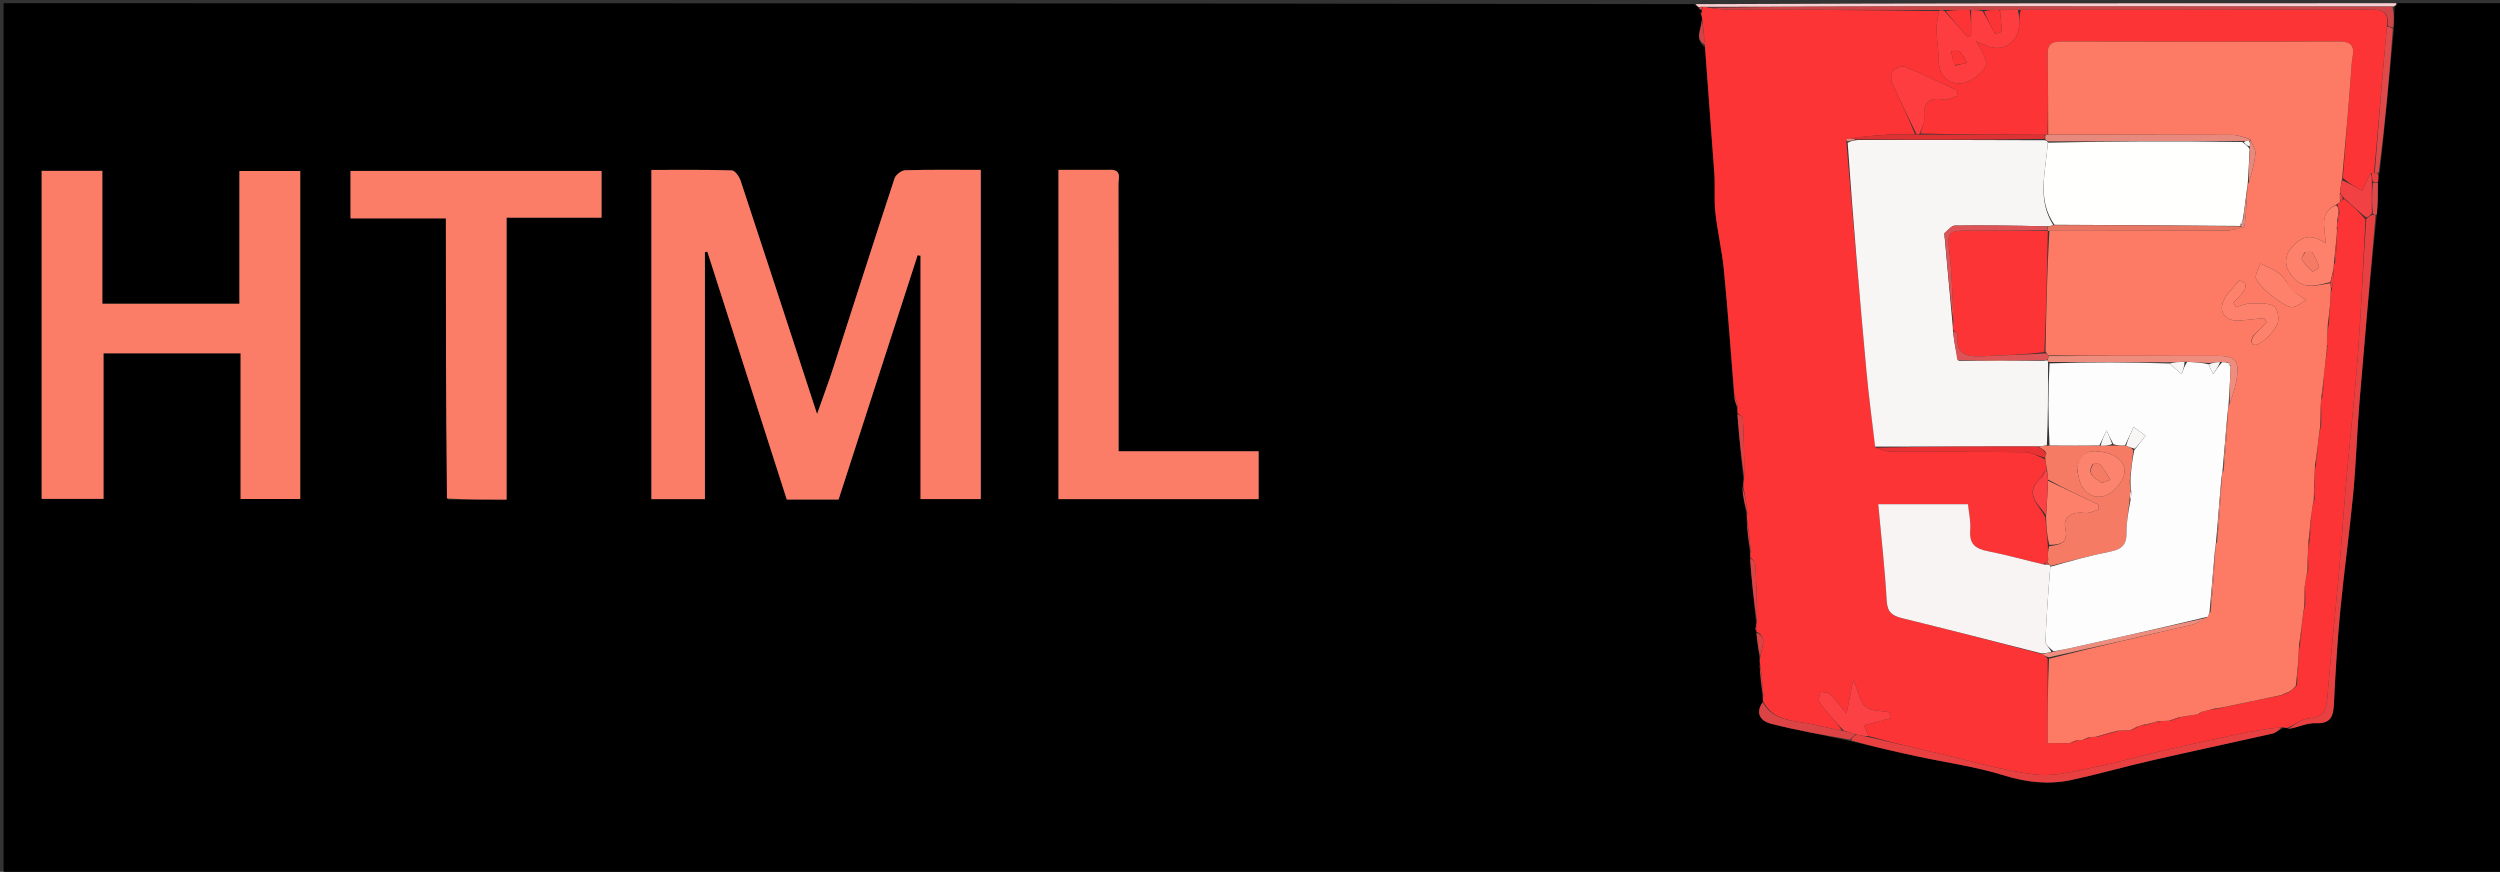 <svg version="1.1" id="Layer_1" xmlns="http://www.w3.org/2000/svg" xmlns:xlink="http://www.w3.org/1999/xlink" x="0px" y="0px"
	 width="100%" viewBox="0 0 780 272" enable-background="new 0 0 780 272" xml:space="preserve">
<rect x="0" y="0" width="780" height="272" fill="#333333" stroke="none"/>
<path fill="#000000" opacity="1" stroke="none" 
	d="
M748,1 
	C758.997,1 769.995,1 780.994,1 
	C780.996,91.643 780.996,182.287 780.996,272.965 
	C521.083,272.965 261.166,272.965 1.124,272.965 
	C1.124,182.437 1.124,91.874 1.124,1 
	C176.689,1 352.379,1 528.574,1.299 
	C529.398,1.818 529.716,2.038 530.089,2.498 
	C530.367,3.017 530.658,3.155 530.982,3.31 
	C530.948,3.469 530.945,3.794 530.671,3.895 
	C530.577,4.4 530.758,4.804 530.949,5.377 
	C530.959,5.544 531.082,5.857 530.956,6.241 
	C530.818,9.266 528.596,12.219 531.921,14.82 
	C532.912,28.215 533.965,41.173 534.874,54.141 
	C535.156,58.171 534.747,62.261 535.189,66.264 
	C535.854,72.306 537.275,78.267 537.863,84.312 
	C539.115,97.192 540.038,110.104 540.995,123.368 
	C541.219,124.851 541.545,125.969 541.901,127.389 
	C542.012,128.086 542.091,128.481 542.057,129.251 
	C542.594,136.12 543.244,142.615 543.905,149.454 
	C543.925,150.486 543.934,151.174 543.614,152.087 
	C543.807,154.914 544.329,157.515 544.869,160.421 
	C544.953,161.126 545.02,161.526 544.975,162.37 
	C545.216,165.914 545.569,169.015 545.934,172.412 
	C546.011,173.099 546.075,173.489 546.012,174.27 
	C546.539,181.135 547.194,187.607 547.865,194.351 
	C547.904,194.981 547.928,195.341 547.702,195.808 
	C547.633,196.282 547.814,196.65 547.998,197.008 
	C548.002,196.998 547.981,197.004 547.996,197.435 
	C548.305,200.283 548.598,202.701 548.905,205.419 
	C548.982,206.115 549.044,206.51 548.996,207.236 
	C549.202,210.743 549.519,213.919 549.854,217.387 
	C549.949,218.06 550.026,218.44 549.953,219.098 
	C547.294,222.886 549.85,225.114 552.421,225.776 
	C560.554,227.87 568.854,229.315 577.41,231.245 
	C584.542,232.987 591.346,234.528 598.167,235.993 
	C607.174,237.928 616.387,239.18 625.147,241.901 
	C632.287,244.118 639.214,244.882 646.348,243.346 
	C654.707,241.547 662.942,239.18 671.278,237.271 
	C683.809,234.401 696.389,231.743 708.927,228.905 
	C710.079,228.645 711.083,227.738 712.433,227.131 
	C713.079,227.114 713.448,227.097 713.989,227.422 
	C716.935,227.001 719.742,225.514 722.478,225.634 
	C727.404,225.85 728.005,223.347 728.194,219.399 
	C728.658,209.721 729.256,200.04 730.178,190.396 
	C731.34,178.252 733.049,166.159 734.2,154.013 
	C735.096,144.55 735.371,135.029 736.149,125.553 
	C737.747,106.085 739.497,86.631 741.561,66.94 
	C741.924,63.467 741.91,60.224 741.977,56.629 
	C742.086,55.555 742.113,54.835 742.468,53.855 
	C744.145,38.736 745.495,23.875 746.944,8.594 
	C746.996,6.182 746.949,4.189 747.189,2.101 
	C747.65,1.67 747.825,1.335 748,1 
M306,84.5 
	C306,74.075 306,63.649 306,53.003 
	C297.69,53.003 290.039,52.892 282.399,53.121 
	C281.237,53.156 279.459,54.552 279.086,55.686 
	C272.607,75.375 266.326,95.128 259.946,114.848 
	C258.502,119.31 256.85,123.705 254.924,129.182 
	C246.72,104.068 238.957,80.223 231.082,56.414 
	C230.655,55.124 229.323,53.196 228.364,53.167 
	C219.956,52.91 211.537,53.018 203.237,53.018 
	C203.237,87.697 203.237,121.635 203.237,155.725 
	C208.868,155.725 214.261,155.725 219.93,155.725 
	C219.93,129.862 219.93,104.273 219.93,78.683 
	C220.183,78.631 220.436,78.578 220.69,78.526 
	C228.952,104.302 237.213,130.077 245.473,155.847 
	C250.967,155.847 256.271,155.847 261.64,155.847 
	C269.886,130.357 278.095,104.985 286.304,79.613 
	C286.605,79.678 286.906,79.744 287.207,79.809 
	C287.207,105.08 287.207,130.35 287.207,155.702 
	C293.581,155.702 299.641,155.702 306,155.702 
	C306,132.103 306,108.802 306,84.5 
M13,144.481 
	C13,148.244 13,152.007 13,155.64 
	C19.715,155.64 25.775,155.64 32.299,155.64 
	C32.299,140.224 32.299,125.165 32.299,110.242 
	C46.716,110.242 60.653,110.242 75.065,110.242 
	C75.065,125.536 75.065,140.594 75.065,155.692 
	C81.607,155.692 87.664,155.692 93.675,155.692 
	C93.675,121.338 93.675,87.294 93.675,53.361 
	C87.284,53.361 81.224,53.361 74.699,53.361 
	C74.699,67.445 74.699,81.172 74.699,94.755 
	C60.28,94.755 46.344,94.755 31.931,94.755 
	C31.931,80.792 31.931,67.066 31.931,53.311 
	C25.388,53.311 19.33,53.311 13,53.311 
	C13,83.577 13,113.532 13,144.481 
M139.781,155.884 
	C145.722,155.884 151.663,155.884 158.056,155.884 
	C158.056,126.465 158.056,97.422 158.056,67.907 
	C168.235,67.907 177.965,67.907 187.681,67.907 
	C187.681,62.701 187.681,57.977 187.681,53.331 
	C161.317,53.331 135.273,53.331 109.365,53.331 
	C109.365,58.394 109.365,63.121 109.365,68.134 
	C119.334,68.134 128.939,68.134 139.112,68.134 
	C139.112,97.356 139.112,126.277 139.781,155.884 
M345.325,53.001 
	C340.244,53.001 335.162,53.001 330.242,53.001 
	C330.242,87.72 330.242,121.652 330.242,155.729 
	C351.205,155.729 371.926,155.729 392.693,155.729 
	C392.693,150.726 392.693,146.001 392.693,140.8 
	C377.995,140.8 363.599,140.8 349,140.8 
	C349,138.503 349,136.684 349,134.866 
	C349,109.044 349.018,83.221 348.961,57.399 
	C348.957,55.561 350.162,52.636 345.325,53.001 
z"/>
<path fill="#FBCFD1" opacity="1" stroke="none" 
	d="
M747.531,1 
	C747.825,1.335 747.65,1.67 746.739,2.017 
	C696.427,2.017 646.852,1.985 597.278,2.003 
	C575.821,2.011 554.365,2.12 532.641,2.132 
	C532.014,2.106 531.654,2.129 530.973,2.108 
	C530.446,2.128 530.24,2.193 530.034,2.257 
	C529.716,2.038 529.398,1.818 529.04,1.299 
	C601.688,1 674.375,1 747.531,1 
z"/>
<path fill="#FC3435" opacity="1" stroke="none" 
	d="
M531.294,2.153 
	C531.654,2.129 532.014,2.106 532.992,2.369 
	C535.592,2.78 537.574,3.006 539.557,3.012 
	C561.37,3.074 583.184,3.101 604.945,3.463 
	C604.651,5.403 604.233,7.014 604.211,8.631 
	C604.182,10.695 604.416,12.769 604.641,14.827 
	C604.947,17.619 604.509,20.954 605.897,23.066 
	C608.394,26.866 612.756,26.877 616.376,24.059 
	C620.703,20.69 620.76,19.583 616.51,12.85 
	C618.058,13.501 619.027,13.911 619.998,14.316 
	C624.776,16.308 629.573,13.367 629.974,8.14 
	C630.1,6.49 629.996,4.822 630.464,3.131 
	C667.161,3.075 703.39,3.083 739.619,2.979 
	C743.276,2.969 745.492,3.835 744.713,8.307 
	C743.283,23.75 742.104,38.864 740.695,53.982 
	C740.465,53.984 740.002,53.994 739.651,54.089 
	C738.538,55.999 737.777,57.816 737.036,59.586 
	C734.865,58.299 732.921,57.147 730.964,55.533 
	C731.893,43.328 732.908,31.59 733.725,19.838 
	C733.928,16.915 735.862,12.914 729.86,12.939 
	C700.879,13.061 671.896,13.025 642.915,12.951 
	C639.881,12.944 638.794,14.018 638.857,17.034 
	C639.029,25.358 638.991,33.686 638.848,42.044 
	C638.66,42.075 638.279,42.097 637.785,42.063 
	C624.526,42.009 611.761,41.988 599.168,41.662 
	C599.711,39.856 600.507,38.316 600.373,36.863 
	C599.924,31.998 601.805,30.25 606.45,31.089 
	C607.812,31.335 609.402,30.315 610.888,29.875 
	C610.809,29.319 610.729,28.763 610.649,28.207 
	C605.237,25.716 599.874,23.104 594.366,20.847 
	C593.407,20.454 591.418,21.199 590.669,22.073 
	C589.986,22.868 589.859,24.768 590.321,25.811 
	C592.735,31.262 595.415,36.596 597.534,41.98 
	C594.25,41.994 591.427,41.866 588.622,42.032 
	C584.424,42.282 580.239,42.739 576.042,43.368 
	C576.068,43.8 576.1,43.972 576.095,44.573 
	C578.147,68.715 580.185,92.431 582.359,116.135 
	C583.07,123.886 584.137,131.605 585.183,139.69 
	C587.043,140.361 588.76,140.948 590.48,140.957 
	C604.242,141.033 618.005,140.915 631.766,141.091 
	C633.871,141.118 635.961,142.348 638.116,143.351 
	C638.362,144.767 638.551,145.854 638.542,146.963 
	C638.345,146.984 637.946,147.028 637.729,147.21 
	C637.343,147.927 637.174,148.461 636.695,149.165 
	C631.187,154.064 636.127,157.326 638.137,161.415 
	C638.456,164.542 638.714,167.275 638.945,170.404 
	C638.931,171.861 638.943,172.92 638.944,174.225 
	C638.932,174.471 638.968,174.96 638.897,174.965 
	C638.826,174.971 638.702,175.039 638.547,175.173 
	C638.202,175.512 638.071,175.75 637.602,176.067 
	C631.56,174.709 625.958,173.079 620.255,171.982 
	C616.411,171.242 614.401,169.815 614.722,165.519 
	C614.937,162.63 614.246,159.674 614.017,157.316 
	C604.385,157.316 595.371,157.316 586.012,157.316 
	C586.981,167.916 588.102,177.657 588.646,187.429 
	C588.85,191.08 590.44,192.134 593.553,192.896 
	C608.08,196.454 622.559,200.205 637.229,204.11 
	C637.893,204.6 638.384,204.867 638.873,205.594 
	C638.87,214.569 638.87,223.084 638.87,231.841 
	C641.27,231.841 643.539,231.841 646.123,231.857 
	C646.958,231.572 647.476,231.269 648.295,230.933 
	C648.996,230.887 649.398,230.876 650.116,230.877 
	C650.953,230.587 651.474,230.286 652.307,229.954 
	C653.037,229.91 653.455,229.896 654.277,229.914 
	C656.786,229.292 658.892,228.637 661.373,227.946 
	C662.75,227.871 663.753,227.832 665.082,227.82 
	C665.919,227.51 666.43,227.173 667.146,226.637 
	C667.904,226.313 668.456,226.189 669.177,226.255 
	C669.878,226.255 670.411,226.065 671.153,225.678 
	C671.914,225.348 672.465,225.215 673.121,225.208 
	C673.224,225.335 673.674,225.365 673.674,225.365 
	C673.674,225.365 673.991,225.006 674.341,224.975 
	C675.396,224.916 676.1,224.887 677.161,224.893 
	C678.346,224.588 679.172,224.247 680.331,223.75 
	C682.359,223.351 684.054,223.107 686.006,222.8 
	C686.506,222.493 686.75,222.249 687.334,221.942 
	C688.787,221.604 689.9,221.331 691.18,221.248 
	C691.898,221.268 692.449,221.098 693.341,220.772 
	C699.719,219.362 705.757,218.11 712.113,216.87 
	C712.952,216.577 713.473,216.271 714.308,215.891 
	C715.172,215.216 715.723,214.612 716.598,213.882 
	C716.967,211.511 717.011,209.267 717.046,206.591 
	C717.134,204.44 717.232,202.72 717.631,200.889 
	C717.979,199.19 718.026,197.603 718.061,195.611 
	C718.348,193.138 718.647,191.07 719.205,188.745 
	C719.346,186.673 719.229,184.857 719.099,182.67 
	C719.364,180.864 719.642,179.429 720.172,177.779 
	C720.296,176.379 720.167,175.195 720.031,173.593 
	C720.094,171.789 720.165,170.402 720.57,168.886 
	C720.972,166.184 721.039,163.612 721.093,160.658 
	C721.35,158.836 721.62,157.397 722.164,155.718 
	C722.322,153.66 722.205,151.842 722.077,149.605 
	C722.144,147.796 722.222,146.404 722.604,144.901 
	C722.959,143.201 723.01,141.613 723.05,139.61 
	C723.327,137.118 723.614,135.04 724.178,132.707 
	C724.343,130.312 724.231,128.172 724.12,125.695 
	C724.163,124.91 724.205,124.462 724.568,123.896 
	C724.934,121.858 724.98,119.938 725.023,117.59 
	C725.336,114.438 725.652,111.713 726.115,108.899 
	C726.318,108.711 726.445,108.57 726.416,108.52 
	C726.308,108.333 726.148,108.176 725.999,107.569 
	C726.089,105.09 726.186,103.05 726.6,100.89 
	C726.956,98.852 726.995,96.935 727.027,94.598 
	C727.095,92.786 727.17,91.393 727.564,89.886 
	C727.956,87.856 728.03,85.94 728.1,83.69 
	C728.131,82.913 728.167,82.47 728.542,81.897 
	C728.952,79.189 729.023,76.61 729.081,73.691 
	C729.092,72.896 729.116,72.443 729.26,71.886 
	C729.536,71.462 729.451,71.202 729.111,70.674 
	C729.128,69.903 729.161,69.464 729.467,68.955 
	C729.812,67.911 729.884,66.936 729.86,65.709 
	C729.574,64.951 729.385,64.445 729.322,63.768 
	C729.612,63.361 729.816,63.168 730.257,62.884 
	C730.702,62.542 730.886,62.285 731.346,62.033 
	C733.801,64.053 735.917,66.024 738.027,68.465 
	C737.266,82.663 736.715,96.407 735.701,110.117 
	C734.713,123.473 733.198,136.789 732.018,150.131 
	C731.216,159.197 730.679,168.287 729.869,177.352 
	C728.648,191.022 727.165,204.669 726.072,218.348 
	C725.754,222.323 724.203,223.814 720.281,224.155 
	C718.058,224.348 715.967,226.055 713.817,227.081 
	C713.448,227.097 713.079,227.114 712.174,226.87 
	C707.31,227.393 702.961,228.081 698.656,228.979 
	C690.909,230.596 683.171,232.265 675.462,234.052 
	C668.277,235.718 661.186,237.824 653.958,239.256 
	C647.673,240.5 641.098,242.386 634.931,241.648 
	C624.682,240.422 614.655,237.335 604.54,235.004 
	C597.35,233.348 590.169,231.647 582.943,229.633 
	C582.386,228.149 581.87,226.998 581.558,226.301 
	C584.404,225.546 587.084,224.834 589.764,224.123 
	C589.685,223.491 589.606,222.86 589.527,222.228 
	C587.011,221.736 583.9,221.975 582.145,220.547 
	C580.364,219.097 579.921,216.002 578.209,212.051 
	C577.435,215.998 576.924,218.603 576.135,222.631 
	C573.932,220.014 572.558,218.118 570.888,216.535 
	C570.252,215.932 568.934,216.049 567.926,215.838 
	C567.803,216.907 567.202,218.273 567.648,218.987 
	C568.857,220.923 570.508,222.583 571.987,224.351 
	C573,225.561 574.019,226.767 574.628,227.98 
	C571.379,227.326 568.541,226.648 565.694,226.012 
	C559.978,224.735 553.438,225.256 550.103,218.82 
	C550.026,218.44 549.949,218.06 550.142,217.121 
	C549.977,213.343 549.542,210.124 549.106,206.905 
	C549.044,206.51 548.982,206.115 549.177,205.124 
	C549.652,201.884 551.61,198.904 547.981,197.004 
	C547.981,197.004 548.002,196.998 548.004,196.678 
	C547.987,196.139 547.969,195.92 547.952,195.701 
	C547.928,195.341 547.904,194.981 548.155,194.08 
	C548.186,187.619 547.989,181.697 547.633,175.785 
	C547.594,175.122 546.659,174.513 546.139,173.879 
	C546.075,173.489 546.011,173.099 546.199,172.132 
	C545.997,168.345 545.542,165.135 545.087,161.926 
	C545.02,161.526 544.953,161.126 545.145,160.144 
	C544.917,156.995 544.43,154.429 543.943,151.862 
	C543.934,151.174 543.925,150.486 544.18,149.167 
	C544.243,142.531 544.087,136.524 543.773,130.525 
	C543.742,129.949 542.728,129.424 542.171,128.876 
	C542.091,128.481 542.012,128.086 542.162,127.165 
	C541.96,125.427 541.528,124.215 541.096,123.003 
	C540.038,110.104 539.115,97.192 537.863,84.312 
	C537.275,78.267 535.854,72.306 535.189,66.264 
	C534.747,62.261 535.156,58.171 534.874,54.141 
	C533.965,41.173 532.912,28.215 531.948,14.362 
	C531.682,10.932 531.382,8.394 531.082,5.857 
	C531.082,5.857 530.959,5.544 530.966,5.022 
	C530.964,4.265 530.954,4.03 530.945,3.794 
	C530.945,3.794 530.948,3.469 531.056,3.061 
	C531.207,2.487 531.25,2.32 531.294,2.153 
z"/>
<path fill="#FC7D67" opacity="1" stroke="none" 
	d="
M306,85 
	C306,108.802 306,132.103 306,155.702 
	C299.641,155.702 293.581,155.702 287.207,155.702 
	C287.207,130.35 287.207,105.08 287.207,79.809 
	C286.906,79.744 286.605,79.678 286.304,79.613 
	C278.095,104.985 269.886,130.357 261.64,155.847 
	C256.271,155.847 250.967,155.847 245.473,155.847 
	C237.213,130.077 228.952,104.302 220.69,78.526 
	C220.436,78.578 220.183,78.631 219.93,78.683 
	C219.93,104.273 219.93,129.862 219.93,155.725 
	C214.261,155.725 208.868,155.725 203.237,155.725 
	C203.237,121.635 203.237,87.697 203.237,53.018 
	C211.537,53.018 219.956,52.91 228.364,53.167 
	C229.323,53.196 230.655,55.124 231.082,56.414 
	C238.957,80.223 246.72,104.068 254.924,129.182 
	C256.85,123.705 258.502,119.31 259.946,114.848 
	C266.326,95.128 272.607,75.375 279.086,55.686 
	C279.459,54.552 281.237,53.156 282.399,53.121 
	C290.039,52.892 297.69,53.003 306,53.003 
	C306,63.649 306,74.075 306,85 
z"/>
<path fill="#FC7D67" opacity="1" stroke="none" 
	d="
M13,143.984 
	C13,113.532 13,83.577 13,53.311 
	C19.33,53.311 25.388,53.311 31.931,53.311 
	C31.931,67.066 31.931,80.792 31.931,94.755 
	C46.344,94.755 60.28,94.755 74.699,94.755 
	C74.699,81.172 74.699,67.445 74.699,53.361 
	C81.224,53.361 87.284,53.361 93.675,53.361 
	C93.675,87.294 93.675,121.338 93.675,155.692 
	C87.664,155.692 81.607,155.692 75.065,155.692 
	C75.065,140.594 75.065,125.536 75.065,110.242 
	C60.653,110.242 46.716,110.242 32.299,110.242 
	C32.299,125.165 32.299,140.224 32.299,155.64 
	C25.775,155.64 19.715,155.64 13,155.64 
	C13,152.007 13,148.244 13,143.984 
z"/>
<path fill="#FC7D67" opacity="1" stroke="none" 
	d="
M139.447,155.541 
	C139.112,126.277 139.112,97.356 139.112,68.134 
	C128.939,68.134 119.334,68.134 109.365,68.134 
	C109.365,63.121 109.365,58.394 109.365,53.331 
	C135.273,53.331 161.317,53.331 187.681,53.331 
	C187.681,57.977 187.681,62.701 187.681,67.907 
	C177.965,67.907 168.235,67.907 158.056,67.907 
	C158.056,97.422 158.056,126.465 158.056,155.884 
	C151.663,155.884 145.722,155.884 139.447,155.541 
z"/>
<path fill="#FC7D67" opacity="1" stroke="none" 
	d="
M345.807,53.001 
	C350.162,52.636 348.957,55.561 348.961,57.399 
	C349.018,83.221 349,109.044 349,134.866 
	C349,136.684 349,138.503 349,140.8 
	C363.599,140.8 377.995,140.8 392.693,140.8 
	C392.693,146.001 392.693,150.726 392.693,155.729 
	C371.926,155.729 351.205,155.729 330.242,155.729 
	C330.242,121.652 330.242,87.72 330.242,53.001 
	C335.162,53.001 340.244,53.001 345.807,53.001 
z"/>
<path fill="#E84040" opacity="1" stroke="none" 
	d="
M713.989,227.422 
	C715.967,226.055 718.058,224.348 720.281,224.155 
	C724.203,223.814 725.754,222.323 726.072,218.348 
	C727.165,204.669 728.648,191.022 729.869,177.352 
	C730.679,168.287 731.216,159.197 732.018,150.131 
	C733.198,136.789 734.713,123.473 735.701,110.117 
	C736.715,96.407 737.266,82.663 738.278,68.35 
	C739.027,67.512 739.518,67.257 740.304,67.036 
	C740.794,67.104 740.989,67.137 741.184,67.17 
	C739.497,86.631 737.747,106.085 736.149,125.553 
	C735.371,135.029 735.096,144.55 734.2,154.013 
	C733.049,166.159 731.34,178.252 730.178,190.396 
	C729.256,200.04 728.658,209.721 728.194,219.399 
	C728.005,223.347 727.404,225.85 722.478,225.634 
	C719.742,225.514 716.935,227.001 713.989,227.422 
z"/>
<path fill="#E84040" opacity="1" stroke="none" 
	d="
M582.984,229.966 
	C590.169,231.647 597.35,233.348 604.54,235.004 
	C614.655,237.335 624.682,240.422 634.931,241.648 
	C641.098,242.386 647.673,240.5 653.958,239.256 
	C661.186,237.824 668.277,235.718 675.462,234.052 
	C683.171,232.265 690.909,230.596 698.656,228.979 
	C702.961,228.081 707.31,227.393 711.897,226.871 
	C711.083,227.738 710.079,228.645 708.927,228.905 
	C696.389,231.743 683.809,234.401 671.278,237.271 
	C662.942,239.18 654.707,241.547 646.348,243.346 
	C639.214,244.882 632.287,244.118 625.147,241.901 
	C616.387,239.18 607.174,237.928 598.167,235.993 
	C591.346,234.528 584.542,232.987 577.553,231.01 
	C577.911,230.035 578.446,229.53 579.303,229.159 
	C580.745,229.517 581.864,229.742 582.984,229.966 
z"/>
<path fill="#CF4446" opacity="1" stroke="none" 
	d="
M744.964,7.979 
	C745.492,3.835 743.276,2.969 739.619,2.979 
	C703.39,3.083 667.161,3.075 630.036,3.087 
	C627.418,3.099 625.696,3.123 623.564,3.112 
	C621.779,3.102 620.406,3.127 618.629,3.121 
	C617.149,3.11 616.072,3.13 614.552,3.112 
	C611.738,3.097 609.367,3.119 606.662,3.119 
	C605.885,3.11 605.441,3.124 604.997,3.137 
	C583.184,3.101 561.37,3.074 539.557,3.012 
	C537.574,3.006 535.592,2.78 533.259,2.42 
	C554.365,2.12 575.821,2.011 597.278,2.003 
	C646.852,1.985 696.427,2.017 746.452,2.112 
	C746.949,4.189 746.996,6.182 746.666,8.552 
	C745.848,8.613 745.406,8.296 744.964,7.979 
z"/>
<path fill="#DF494A" opacity="1" stroke="none" 
	d="
M744.713,8.307 
	C745.406,8.296 745.848,8.613 746.567,8.972 
	C745.495,23.875 744.145,38.736 742.165,53.815 
	C741.332,54.015 741.128,53.997 740.925,53.979 
	C742.104,38.864 743.283,23.75 744.713,8.307 
z"/>
<path fill="#DC4344" opacity="1" stroke="none" 
	d="
M578.982,229.025 
	C578.446,229.53 577.911,230.035 577.232,230.775 
	C568.854,229.315 560.554,227.87 552.421,225.776 
	C549.85,225.114 547.294,222.886 549.953,219.098 
	C553.438,225.256 559.978,224.735 565.694,226.012 
	C568.541,226.648 571.379,227.326 574.964,228.035 
	C576.8,228.398 577.891,228.712 578.982,229.025 
z"/>
<path fill="#DC4344" opacity="1" stroke="none" 
	d="
M546.012,174.27 
	C546.659,174.513 547.594,175.122 547.633,175.785 
	C547.989,181.697 548.186,187.619 548.14,193.809 
	C547.194,187.607 546.539,181.135 546.012,174.27 
z"/>
<path fill="#DC4344" opacity="1" stroke="none" 
	d="
M542.057,129.251 
	C542.728,129.424 543.742,129.949 543.773,130.525 
	C544.087,136.524 544.243,142.531 544.169,148.823 
	C543.244,142.615 542.594,136.12 542.057,129.251 
z"/>
<path fill="#DC4344" opacity="1" stroke="none" 
	d="
M543.614,152.087 
	C544.43,154.429 544.917,156.995 545.128,159.839 
	C544.329,157.515 543.807,154.914 543.614,152.087 
z"/>
<path fill="#DF494A" opacity="1" stroke="none" 
	d="
M741.561,66.94 
	C740.989,67.137 740.794,67.104 740.3,66.582 
	C740.009,63.073 740.017,60.051 740.337,57.022 
	C741.064,57.002 741.48,56.992 741.896,56.981 
	C741.91,60.224 741.924,63.467 741.561,66.94 
z"/>
<path fill="#DC4344" opacity="1" stroke="none" 
	d="
M548.996,207.236 
	C549.542,210.124 549.977,213.343 550.123,216.828 
	C549.519,213.919 549.202,210.743 548.996,207.236 
z"/>
<path fill="#DC4344" opacity="1" stroke="none" 
	d="
M547.996,197.435 
	C551.61,198.904 549.652,201.884 549.163,204.823 
	C548.598,202.701 548.305,200.283 547.996,197.435 
z"/>
<path fill="#DC4344" opacity="1" stroke="none" 
	d="
M544.975,162.37 
	C545.542,165.135 545.997,168.345 546.187,171.835 
	C545.569,169.015 545.216,165.914 544.975,162.37 
z"/>
<path fill="#CF4446" opacity="1" stroke="none" 
	d="
M530.956,6.241 
	C531.382,8.394 531.682,10.932 531.955,13.928 
	C528.596,12.219 530.818,9.266 530.956,6.241 
z"/>
<path fill="#DC4344" opacity="1" stroke="none" 
	d="
M540.995,123.368 
	C541.528,124.215 541.96,125.427 542.131,126.863 
	C541.545,125.969 541.219,124.851 540.995,123.368 
z"/>
<path fill="#E84040" opacity="1" stroke="none" 
	d="
M741.977,56.629 
	C741.48,56.992 741.064,57.002 740.329,56.642 
	C740.007,55.511 740.005,54.752 740.002,53.994 
	C740.002,53.994 740.465,53.984 740.695,53.982 
	C741.128,53.997 741.332,54.015 741.838,54.073 
	C742.113,54.835 742.086,55.555 741.977,56.629 
z"/>
<path fill="#DC4344" opacity="1" stroke="none" 
	d="
M547.702,195.808 
	C547.969,195.92 547.987,196.139 548,196.688 
	C547.814,196.65 547.633,196.282 547.702,195.808 
z"/>
<path fill="#CF4446" opacity="1" stroke="none" 
	d="
M530.671,3.895 
	C530.954,4.03 530.964,4.265 530.957,4.855 
	C530.758,4.804 530.577,4.4 530.671,3.895 
z"/>
<path fill="#CF4446" opacity="1" stroke="none" 
	d="
M530.973,2.108 
	C531.25,2.32 531.207,2.487 531.09,2.902 
	C530.658,3.155 530.367,3.017 530.089,2.498 
	C530.24,2.193 530.446,2.128 530.973,2.108 
z"/>
<path fill="#FD7A64" opacity="1" stroke="none" 
	d="
M725.968,108.988 
	C725.652,111.713 725.336,114.438 724.984,117.97 
	C724.714,120.522 724.481,122.268 724.248,124.015 
	C724.205,124.462 724.163,124.91 724.075,126.125 
	C723.987,128.915 723.944,130.939 723.902,132.962 
	C723.614,135.04 723.327,137.118 723.006,139.972 
	C722.749,142.17 722.524,143.591 722.299,145.013 
	C722.222,146.404 722.144,147.796 722.036,150.027 
	C721.967,152.564 721.928,154.261 721.889,155.958 
	C721.62,157.397 721.35,158.836 721.048,161.058 
	C720.756,164.231 720.495,166.623 720.235,169.015 
	C720.165,170.402 720.094,171.789 719.997,173.99 
	C719.953,175.867 719.936,176.93 719.92,177.994 
	C719.642,179.429 719.364,180.864 719.056,183.092 
	C719,185.59 718.973,187.296 718.946,189.002 
	C718.647,191.07 718.348,193.138 718.014,195.973 
	C717.762,198.16 717.546,199.58 717.329,201.001 
	C717.232,202.72 717.134,204.44 717.003,206.98 
	C716.738,209.87 716.505,211.939 716.273,214.008 
	C715.723,214.612 715.172,215.216 714.002,215.912 
	C712.853,216.288 712.324,216.573 711.794,216.857 
	C705.757,218.11 699.719,219.362 693.009,220.776 
	C691.895,220.976 691.454,221.017 691.014,221.057 
	C689.9,221.331 688.787,221.604 687.092,222.029 
	C686.257,222.408 686.003,222.636 685.75,222.864 
	C684.054,223.107 682.359,223.351 679.986,223.755 
	C678.473,224.229 677.638,224.543 676.803,224.857 
	C676.1,224.887 675.396,224.916 674.097,224.976 
	C673.501,225.007 673.017,225.082 673.017,225.082 
	C672.465,225.215 671.914,225.348 670.829,225.697 
	C669.868,225.964 669.438,226.014 669.009,226.065 
	C668.456,226.189 667.904,226.313 666.844,226.687 
	C665.811,227.223 665.283,227.508 664.756,227.793 
	C663.753,227.832 662.75,227.871 660.986,227.946 
	C658.108,228.615 655.991,229.249 653.873,229.882 
	C653.455,229.896 653.037,229.91 652.002,229.973 
	C650.857,230.302 650.328,230.583 649.8,230.864 
	C649.398,230.876 648.996,230.887 647.991,230.955 
	C646.861,231.287 646.334,231.564 645.808,231.841 
	C643.539,231.841 641.27,231.841 638.87,231.841 
	C638.87,223.084 638.87,214.569 639.29,205.536 
	C654.335,201.694 668.969,198.41 683.573,194.997 
	C685.4,194.57 687.068,193.467 688.879,192.397 
	C689.088,191.761 689.228,191.404 689.7,190.893 
	C690.419,184.495 690.807,178.251 691.161,171.634 
	C691.22,170.525 691.313,169.787 691.73,168.894 
	C692.448,162.165 692.841,155.591 693.203,148.685 
	C693.253,147.918 693.333,147.483 693.739,146.889 
	C694.421,140.817 694.777,134.905 695.101,128.624 
	C695.154,127.52 695.24,126.785 695.658,125.904 
	C696.628,123.238 697.471,120.75 697.86,118.193 
	C698.734,112.452 697.461,111.026 691.521,111.022 
	C674.06,111.01 656.6,111.069 639.007,110.895 
	C638.696,110.42 638.476,110.189 638.204,109.577 
	C638.438,96.79 638.683,84.42 639.404,72.033 
	C658,72.01 676.12,72.032 694.24,71.959 
	C696.157,71.951 698.071,71.381 700.266,70.806 
	C700.763,66.698 700.98,62.856 701.162,58.682 
	C701.191,57.911 701.255,57.472 701.657,56.886 
	C702.596,53.786 703.434,50.855 703.69,47.874 
	C703.803,46.564 702.731,45.153 702.014,43.434 
	C699.953,42.731 698.075,42.087 696.194,42.079 
	C677.142,41.997 658.089,42.019 639.037,42.013 
	C638.991,33.686 639.029,25.358 638.857,17.034 
	C638.794,14.018 639.881,12.944 642.915,12.951 
	C671.896,13.025 700.879,13.061 729.86,12.939 
	C735.862,12.914 733.928,16.915 733.725,19.838 
	C732.908,31.59 731.893,43.328 730.73,55.798 
	C730.361,57.695 730.215,58.865 730.032,60.406 
	C730.017,61.524 730.038,62.27 730.059,63.016 
	C729.816,63.168 729.612,63.361 728.938,63.834 
	C723.124,66.597 725.693,71.381 725.533,75.906 
	C721.006,72.543 717.665,73.946 714.81,77.497 
	C712.044,80.939 713.281,84.278 715.788,86.928 
	C719.021,90.346 723.159,88.979 727.072,88.343 
	C727.14,89.118 727.193,89.559 727.246,90 
	C727.17,91.393 727.095,92.786 726.997,94.98 
	C726.744,97.524 726.514,99.267 726.284,101.01 
	C726.186,103.05 726.089,105.09 725.978,107.813 
	C725.964,108.497 725.968,108.988 725.968,108.988 
M703.216,104.512 
	C701.72,106.47 702.528,108.33 704.565,107.346 
	C707.006,106.167 709.22,103.697 710.498,101.247 
	C711.254,99.799 710.649,96.165 709.525,95.536 
	C707.519,94.415 704.653,94.628 702.152,94.666 
	C700.631,94.689 699.121,95.431 697.606,95.85 
	C697.347,95.396 697.088,94.942 696.83,94.488 
	C697.946,93.242 699.157,92.064 700.134,90.716 
	C700.537,90.161 700.748,89.09 700.477,88.53 
	C700.212,87.984 698.709,87.389 698.622,87.5 
	C696.693,89.955 693.871,92.303 693.319,95.089 
	C692.662,98.403 695.358,100.412 699.081,100.002 
	C701.563,99.728 704.049,99.493 706.533,99.241 
	C706.744,99.664 706.954,100.086 707.165,100.509 
	C706.042,101.713 704.919,102.916 703.216,104.512 
M715.026,90.815 
	C713.882,89.058 713.042,86.945 711.513,85.636 
	C709.752,84.129 707.383,83.332 705.278,82.227 
	C704.749,83.665 703.753,85.118 703.797,86.539 
	C703.866,88.724 712.648,96.001 715.133,95.84 
	C716.635,95.742 718.057,94.433 719.516,93.668 
	C718.267,92.762 717.019,91.856 715.026,90.815 
z"/>
<path fill="#F8F5F5" opacity="1" stroke="none" 
	d="
M585.041,139.338 
	C584.137,131.605 583.07,123.886 582.359,116.135 
	C580.185,92.431 578.147,68.715 576.471,44.551 
	C577.619,43.953 578.353,43.808 579.549,43.684 
	C599.28,43.673 618.548,43.641 638.106,43.754 
	C638.6,43.973 638.804,44.046 638.935,44.523 
	C638.307,53.432 635.412,62.135 640.641,70.244 
	C639.839,70.507 639.381,70.653 638.49,70.619 
	C628.677,70.382 619.295,70.246 609.917,70.376 
	C608.828,70.391 607.76,71.884 606.585,72.877 
	C606.589,73.45 606.689,73.839 606.789,74.678 
	C607.609,83.752 608.429,92.375 609.213,101.33 
	C609.256,102.096 609.335,102.53 609.33,103.37 
	C609.728,106.638 610.211,109.5 611.074,112.566 
	C620.094,112.688 628.733,112.607 637.637,112.549 
	C638.242,112.48 638.583,112.387 638.921,112.479 
	C638.918,112.665 638.992,113.029 638.991,113.455 
	C638.995,122.219 638.999,130.556 638.621,138.948 
	C637.48,139.112 636.722,139.221 635.498,139.293 
	C618.369,139.282 601.705,139.31 585.041,139.338 
z"/>
<path fill="#F8F4F3" opacity="1" stroke="none" 
	d="
M637.056,203.887 
	C622.559,200.205 608.08,196.454 593.553,192.896 
	C590.44,192.134 588.85,191.08 588.646,187.429 
	C588.102,177.657 586.981,167.916 586.012,157.316 
	C595.371,157.316 604.385,157.316 614.017,157.316 
	C614.246,159.674 614.937,162.63 614.722,165.519 
	C614.401,169.815 616.411,171.242 620.255,171.982 
	C625.958,173.079 631.56,174.709 637.852,176.159 
	C638.667,176.151 638.835,176.094 639.216,176.169 
	C639.428,176.3 639.868,176.538 639.698,176.836 
	C639.044,184.815 638.472,192.493 638.18,200.181 
	C638.143,201.172 639.558,202.218 640.025,203.436 
	C638.851,203.718 637.954,203.803 637.056,203.887 
z"/>
<path fill="#F67B65" opacity="1" stroke="none" 
	d="
M639.868,176.538 
	C639.868,176.538 639.428,176.3 639.155,175.915 
	C638.822,175.366 638.762,175.202 638.702,175.039 
	C638.702,175.039 638.826,174.971 639.047,174.876 
	C639.164,174.515 639.059,174.248 638.955,173.98 
	C638.943,172.92 638.931,171.861 639.343,170.399 
	C643.304,169.94 645.335,169.162 644.344,164.645 
	C643.604,161.274 646.768,159.477 650.357,160.052 
	C651.763,160.277 653.353,159.359 654.859,158.962 
	C654.776,158.441 654.693,157.921 654.61,157.4 
	C649.397,154.931 644.185,152.461 638.963,149.609 
	C638.883,148.464 638.811,147.702 638.739,146.941 
	C638.551,145.854 638.362,144.767 638.136,143.125 
	C638.099,142.57 638.088,142.116 638.223,141.987 
	C638.405,141.744 638.516,141.606 638.485,141.519 
	C638.405,141.295 638.262,141.093 637.988,140.656 
	C637.209,140.063 636.587,139.697 635.964,139.331 
	C636.722,139.221 637.48,139.112 639.08,139.04 
	C644.948,139.046 649.975,139.015 655.398,139.066 
	C656.865,139.067 657.937,138.986 659.401,138.994 
	C660.863,139.05 661.933,139.016 663.351,139.09 
	C664.375,139.475 665.049,139.751 665.593,140.462 
	C665.217,143.625 664.971,146.354 664.551,149.269 
	C664.413,150.252 664.45,151.049 664.597,152.126 
	C664.777,152.595 664.846,152.783 664.727,153.23 
	C664.531,154.331 664.525,155.173 664.389,156.451 
	C663.972,160.034 663.42,163.185 663.467,166.326 
	C663.523,170.076 661.791,171.447 658.293,172.127 
	C652.099,173.33 646.004,175.04 639.868,176.538 
M648.034,146.5 
	C648.241,147.46 648.422,148.426 648.658,149.378 
	C649.716,153.642 652.97,155.868 656.708,154.69 
	C659.226,153.897 662.09,150.778 662.709,148.197 
	C663.619,144.406 660.186,141.869 656.749,141.179 
	C653.084,140.444 648.859,140.185 648.034,146.5 
z"/>
<path fill="#FE3D40" opacity="1" stroke="none" 
	d="
M614.995,3.15 
	C616.072,3.13 617.149,3.11 618.62,3.503 
	C620.125,6.103 621.192,8.317 622.432,10.429 
	C622.533,10.599 624.468,10.066 624.467,9.864 
	C624.461,7.786 624.231,5.709 624.06,3.632 
	C624.046,3.469 624.004,3.308 623.975,3.146 
	C625.696,3.123 627.418,3.099 629.568,3.119 
	C629.996,4.822 630.1,6.49 629.974,8.14 
	C629.573,13.367 624.776,16.308 619.998,14.316 
	C619.027,13.911 618.058,13.501 616.51,12.85 
	C620.76,19.583 620.703,20.69 616.376,24.059 
	C612.756,26.877 608.394,26.866 605.897,23.066 
	C604.509,20.954 604.947,17.619 604.641,14.827 
	C604.416,12.769 604.182,10.695 604.211,8.631 
	C604.233,7.014 604.651,5.403 604.945,3.463 
	C605.441,3.124 605.885,3.11 606.677,3.461 
	C609.331,6.404 611.637,8.982 613.942,11.56 
	C614.293,11.362 614.644,11.164 614.995,10.966 
	C614.995,8.361 614.995,5.755 614.995,3.15 
M610.098,20.496 
	C611.323,20.183 612.548,19.871 613.774,19.559 
	C612.992,18.377 612.365,17.031 611.36,16.085 
	C610.893,15.645 609.694,15.98 608.827,15.964 
	C609.031,17.358 609.236,18.753 610.098,20.496 
z"/>
<path fill="#FE3D40" opacity="1" stroke="none" 
	d="
M598.002,41.97 
	C595.415,36.596 592.735,31.262 590.321,25.811 
	C589.859,24.768 589.986,22.868 590.669,22.073 
	C591.418,21.199 593.407,20.454 594.366,20.847 
	C599.874,23.104 605.237,25.716 610.649,28.207 
	C610.729,28.763 610.809,29.319 610.888,29.875 
	C609.402,30.315 607.812,31.335 606.45,31.089 
	C601.805,30.25 599.924,31.998 600.373,36.863 
	C600.507,38.316 599.711,39.856 598.92,41.667 
	C598.499,41.979 598.002,41.97 598.002,41.97 
z"/>
<path fill="#FE816B" opacity="1" stroke="none" 
	d="
M727.056,88.01 
	C723.159,88.979 719.021,90.346 715.788,86.928 
	C713.281,84.278 712.044,80.939 714.81,77.497 
	C717.665,73.946 721.006,72.543 725.533,75.906 
	C725.693,71.381 723.124,66.597 728.813,64.006 
	C729.385,64.445 729.574,64.951 729.646,65.958 
	C729.417,67.314 729.305,68.169 729.194,69.024 
	C729.161,69.464 729.128,69.903 729.087,70.92 
	C729.078,71.497 729.14,71.989 729.14,71.989 
	C729.116,72.443 729.092,72.896 728.991,74.078 
	C728.676,77.212 728.439,79.619 728.202,82.026 
	C728.167,82.47 728.131,82.913 728.015,84.024 
	C727.642,85.797 727.349,86.904 727.056,88.01 
M719.019,78.748 
	C718.707,79.49 717.924,80.525 718.17,80.921 
	C719.047,82.332 720.199,83.61 721.45,84.709 
	C721.629,84.867 723.65,83.545 723.571,83.28 
	C723.11,81.732 722.371,80.237 721.509,78.859 
	C721.268,78.474 720.294,78.548 719.019,78.748 
z"/>
<path fill="#FB4144" opacity="1" stroke="none" 
	d="
M579.303,229.159 
	C577.891,228.712 576.8,228.398 575.372,228.03 
	C574.019,226.767 573,225.561 571.987,224.351 
	C570.508,222.583 568.857,220.923 567.648,218.987 
	C567.202,218.273 567.803,216.907 567.926,215.838 
	C568.934,216.049 570.252,215.932 570.888,216.535 
	C572.558,218.118 573.932,220.014 576.135,222.631 
	C576.924,218.603 577.435,215.998 578.209,212.051 
	C579.921,216.002 580.364,219.097 582.145,220.547 
	C583.9,221.975 587.011,221.736 589.527,222.228 
	C589.606,222.86 589.685,223.491 589.764,224.123 
	C587.084,224.834 584.404,225.546 581.558,226.301 
	C581.87,226.998 582.386,228.149 582.943,229.633 
	C581.864,229.742 580.745,229.517 579.303,229.159 
z"/>
<path fill="#FD806A" opacity="1" stroke="none" 
	d="
M638.972,149.991 
	C644.185,152.461 649.397,154.931 654.61,157.4 
	C654.693,157.921 654.776,158.441 654.859,158.962 
	C653.353,159.359 651.763,160.277 650.357,160.052 
	C646.768,159.477 643.604,161.274 644.344,164.645 
	C645.335,169.162 643.304,169.94 639.37,170.003 
	C638.714,167.275 638.456,164.542 638.37,161.085 
	C638.685,156.904 638.828,153.448 638.972,149.991 
z"/>
<path fill="#E7897D" opacity="1" stroke="none" 
	d="
M639.007,44.12 
	C638.804,44.046 638.6,43.973 638.157,43.494 
	C638.037,42.758 638.158,42.428 638.279,42.097 
	C638.279,42.097 638.66,42.075 638.848,42.044 
	C658.089,42.019 677.142,41.997 696.194,42.079 
	C698.075,42.087 699.953,42.731 701.971,43.482 
	C702.109,43.884 702.023,43.978 701.683,43.944 
	C700.895,43.966 700.446,44.023 699.532,44.016 
	C679.047,44.008 659.027,44.064 639.007,44.12 
z"/>
<path fill="#DC3233" opacity="1" stroke="none" 
	d="
M637.785,42.063 
	C638.158,42.428 638.037,42.758 637.866,43.349 
	C618.548,43.641 599.28,43.673 579.293,43.495 
	C577.733,43.226 576.891,43.166 576.048,43.107 
	C580.239,42.739 584.424,42.282 588.622,42.032 
	C591.427,41.866 594.25,41.994 597.534,41.98 
	C598.002,41.97 598.499,41.979 598.747,41.973 
	C611.761,41.988 624.526,42.009 637.785,42.063 
z"/>
<path fill="#E93032" opacity="1" stroke="none" 
	d="
M638.088,142.116 
	C638.088,142.116 638.099,142.57 638.078,142.796 
	C635.961,142.348 633.871,141.118 631.766,141.091 
	C618.005,140.915 604.242,141.033 590.48,140.957 
	C588.76,140.948 587.043,140.361 585.183,139.69 
	C601.705,139.31 618.369,139.282 635.498,139.293 
	C636.587,139.697 637.209,140.063 637.949,140.963 
	C638.073,141.704 638.08,141.91 638.088,142.116 
z"/>
<path fill="#EE8D7E" opacity="1" stroke="none" 
	d="
M637.229,204.11 
	C637.954,203.803 638.851,203.718 640.417,203.409 
	C642.712,202.86 644.346,202.564 645.966,202.204 
	C660.249,199.035 674.529,195.854 688.81,192.677 
	C687.068,193.467 685.4,194.57 683.573,194.997 
	C668.969,198.41 654.335,201.694 639.293,205.076 
	C638.384,204.867 637.893,204.6 637.229,204.11 
z"/>
<path fill="#F14143" opacity="1" stroke="none" 
	d="
M730.068,60.035 
	C730.215,58.865 730.361,57.695 730.743,56.26 
	C732.921,57.147 734.865,58.299 737.036,59.586 
	C737.777,57.816 738.538,55.999 739.651,54.089 
	C740.005,54.752 740.007,55.511 740.017,56.65 
	C740.017,60.051 740.009,63.073 740.005,66.548 
	C739.518,67.257 739.027,67.512 738.285,67.881 
	C735.917,66.024 733.801,64.053 731.315,61.751 
	C730.653,60.959 730.36,60.497 730.068,60.035 
z"/>
<path fill="#FB4144" opacity="1" stroke="none" 
	d="
M638.963,149.609 
	C638.828,153.448 638.685,156.904 638.309,160.69 
	C636.127,157.326 631.187,154.064 636.919,148.986 
	C637.617,148.1 637.782,147.564 637.946,147.028 
	C637.946,147.028 638.345,146.984 638.542,146.963 
	C638.811,147.702 638.883,148.464 638.963,149.609 
z"/>
<path fill="#E84040" opacity="1" stroke="none" 
	d="
M728.542,81.897 
	C728.439,79.619 728.676,77.212 729.004,74.418 
	C729.023,76.61 728.952,79.189 728.542,81.897 
z"/>
<path fill="#E84040" opacity="1" stroke="none" 
	d="
M720.57,168.886 
	C720.495,166.623 720.756,164.231 721.061,161.44 
	C721.039,163.612 720.972,166.184 720.57,168.886 
z"/>
<path fill="#E84040" opacity="1" stroke="none" 
	d="
M716.598,213.882 
	C716.505,211.939 716.738,209.87 717.013,207.412 
	C717.011,209.267 716.967,211.511 716.598,213.882 
z"/>
<path fill="#E84040" opacity="1" stroke="none" 
	d="
M727.072,88.343 
	C727.349,86.904 727.642,85.797 728.019,84.357 
	C728.03,85.94 727.956,87.856 727.564,89.886 
	C727.193,89.559 727.14,89.118 727.072,88.343 
z"/>
<path fill="#E84040" opacity="1" stroke="none" 
	d="
M724.568,123.896 
	C724.481,122.268 724.714,120.522 724.987,118.397 
	C724.98,119.938 724.934,121.858 724.568,123.896 
z"/>
<path fill="#E84040" opacity="1" stroke="none" 
	d="
M654.277,229.914 
	C655.991,229.249 658.108,228.615 660.612,227.982 
	C658.892,228.637 656.786,229.292 654.277,229.914 
z"/>
<path fill="#E84040" opacity="1" stroke="none" 
	d="
M726.6,100.89 
	C726.514,99.267 726.744,97.524 727.005,95.399 
	C726.995,96.935 726.956,98.852 726.6,100.89 
z"/>
<path fill="#E84040" opacity="1" stroke="none" 
	d="
M717.631,200.889 
	C717.546,199.58 717.762,198.16 718.026,196.377 
	C718.026,197.603 717.979,199.19 717.631,200.889 
z"/>
<path fill="#E84040" opacity="1" stroke="none" 
	d="
M724.178,132.707 
	C723.944,130.939 723.987,128.915 724.074,126.462 
	C724.231,128.172 724.343,130.312 724.178,132.707 
z"/>
<path fill="#E84040" opacity="1" stroke="none" 
	d="
M722.604,144.901 
	C722.524,143.591 722.749,142.17 723.017,140.386 
	C723.01,141.613 722.959,143.201 722.604,144.901 
z"/>
<path fill="#E84040" opacity="1" stroke="none" 
	d="
M722.164,155.718 
	C721.928,154.261 721.967,152.564 722.047,150.446 
	C722.205,151.842 722.322,153.66 722.164,155.718 
z"/>
<path fill="#E84040" opacity="1" stroke="none" 
	d="
M719.205,188.745 
	C718.973,187.296 719,185.59 719.069,183.463 
	C719.229,184.857 719.346,186.673 719.205,188.745 
z"/>
<path fill="#E84040" opacity="1" stroke="none" 
	d="
M729.467,68.955 
	C729.305,68.169 729.417,67.314 729.742,66.21 
	C729.884,66.936 729.812,67.911 729.467,68.955 
z"/>
<path fill="#E84040" opacity="1" stroke="none" 
	d="
M720.172,177.779 
	C719.936,176.93 719.953,175.867 720.004,174.407 
	C720.167,175.195 720.296,176.379 720.172,177.779 
z"/>
<path fill="#E7897D" opacity="1" stroke="none" 
	d="
M576.042,43.368 
	C576.891,43.166 577.733,43.226 578.831,43.474 
	C578.353,43.808 577.619,43.953 576.509,44.12 
	C576.1,43.972 576.068,43.8 576.042,43.368 
z"/>
<path fill="#E84040" opacity="1" stroke="none" 
	d="
M730.032,60.406 
	C730.36,60.497 730.653,60.959 730.976,61.702 
	C730.886,62.285 730.702,62.542 730.257,62.884 
	C730.038,62.27 730.017,61.524 730.032,60.406 
z"/>
<path fill="#E84040" opacity="1" stroke="none" 
	d="
M677.161,224.893 
	C677.638,224.543 678.473,224.229 679.654,223.911 
	C679.172,224.247 678.346,224.588 677.161,224.893 
z"/>
<path fill="#E84040" opacity="1" stroke="none" 
	d="
M712.113,216.87 
	C712.324,216.573 712.853,216.288 713.688,215.984 
	C713.473,216.271 712.952,216.577 712.113,216.87 
z"/>
<path fill="#E84040" opacity="1" stroke="none" 
	d="
M691.18,221.248 
	C691.454,221.017 691.895,220.976 692.668,220.932 
	C692.449,221.098 691.898,221.268 691.18,221.248 
z"/>
<path fill="#E84040" opacity="1" stroke="none" 
	d="
M669.177,226.255 
	C669.438,226.014 669.868,225.964 670.62,225.894 
	C670.411,226.065 669.878,226.255 669.177,226.255 
z"/>
<path fill="#E84040" opacity="1" stroke="none" 
	d="
M665.082,227.82 
	C665.283,227.508 665.811,227.223 666.639,226.887 
	C666.43,227.173 665.919,227.51 665.082,227.82 
z"/>
<path fill="#E84040" opacity="1" stroke="none" 
	d="
M650.116,230.877 
	C650.328,230.583 650.857,230.302 651.69,230.002 
	C651.474,230.286 650.953,230.587 650.116,230.877 
z"/>
<path fill="#E84040" opacity="1" stroke="none" 
	d="
M646.123,231.857 
	C646.334,231.564 646.861,231.287 647.691,230.988 
	C647.476,231.269 646.958,231.572 646.123,231.857 
z"/>
<path fill="#E93032" opacity="1" stroke="none" 
	d="
M637.729,147.21 
	C637.782,147.564 637.617,148.1 637.229,148.816 
	C637.174,148.461 637.343,147.927 637.729,147.21 
z"/>
<path fill="#FB4144" opacity="1" stroke="none" 
	d="
M638.547,175.173 
	C638.762,175.202 638.822,175.366 638.943,175.784 
	C638.835,176.094 638.667,176.151 638.249,176.114 
	C638.071,175.75 638.202,175.512 638.547,175.173 
z"/>
<path fill="#FD806A" opacity="1" stroke="none" 
	d="
M638.944,174.225 
	C639.059,174.248 639.164,174.515 639.118,174.871 
	C638.968,174.96 638.932,174.471 638.944,174.225 
z"/>
<path fill="#E84040" opacity="1" stroke="none" 
	d="
M686.006,222.8 
	C686.003,222.636 686.257,222.408 686.753,222.093 
	C686.75,222.249 686.506,222.493 686.006,222.8 
z"/>
<path fill="#E84040" opacity="1" stroke="none" 
	d="
M729.26,71.886 
	C729.14,71.989 729.078,71.497 729.102,71.251 
	C729.451,71.202 729.536,71.462 729.26,71.886 
z"/>
<path fill="#E84040" opacity="1" stroke="none" 
	d="
M673.121,225.208 
	C673.017,225.082 673.501,225.007 673.746,225.006 
	C673.991,225.006 673.674,225.365 673.674,225.365 
	C673.674,225.365 673.224,225.335 673.121,225.208 
z"/>
<path fill="#E84040" opacity="1" stroke="none" 
	d="
M726.115,108.899 
	C725.968,108.988 725.964,108.497 725.986,108.252 
	C726.148,108.176 726.308,108.333 726.416,108.52 
	C726.445,108.57 726.318,108.711 726.115,108.899 
z"/>
<path fill="#FC3435" opacity="1" stroke="none" 
	d="
M614.552,3.112 
	C614.995,5.755 614.995,8.361 614.995,10.966 
	C614.644,11.164 614.293,11.362 613.942,11.56 
	C611.637,8.982 609.331,6.404 607.01,3.484 
	C609.367,3.119 611.738,3.097 614.552,3.112 
z"/>
<path fill="#FC3435" opacity="1" stroke="none" 
	d="
M623.564,3.112 
	C624.004,3.308 624.046,3.469 624.06,3.632 
	C624.231,5.709 624.461,7.786 624.467,9.864 
	C624.468,10.066 622.533,10.599 622.432,10.429 
	C621.192,8.317 620.125,6.103 619.023,3.533 
	C620.406,3.127 621.779,3.102 623.564,3.112 
z"/>
<path fill="#FEFDFD" opacity="1" stroke="none" 
	d="
M688.879,192.397 
	C674.529,195.854 660.249,199.035 645.966,202.204 
	C644.346,202.564 642.712,202.86 640.692,203.212 
	C639.558,202.218 638.143,201.172 638.18,200.181 
	C638.472,192.493 639.044,184.815 639.698,176.836 
	C646.004,175.04 652.099,173.33 658.293,172.127 
	C661.791,171.447 663.523,170.076 663.467,166.326 
	C663.42,163.185 663.972,160.034 664.657,156.349 
	C665.008,154.863 664.962,153.918 664.916,152.972 
	C664.846,152.783 664.777,152.595 664.735,151.799 
	C664.751,150.488 664.738,149.786 664.726,149.083 
	C664.971,146.354 665.217,143.625 665.901,140.436 
	C667.365,138.637 668.389,137.298 669.414,135.959 
	C668.173,135.041 666.933,134.123 665.692,133.204 
	C664.796,135.131 663.899,137.057 663.002,138.983 
	C661.933,139.016 660.863,139.05 659.399,138.601 
	C658.415,136.837 657.826,135.556 657.237,134.275 
	C656.492,135.845 655.747,137.414 655.002,138.983 
	C649.975,139.015 644.948,139.046 639.463,138.985 
	C638.999,130.556 638.995,122.219 639.455,113.377 
	C652.281,112.931 664.642,112.989 677.016,113.416 
	C678.243,114.759 679.457,115.735 680.671,116.711 
	C681.111,115.472 681.551,114.232 682.392,112.928 
	C684.934,112.998 687.077,113.134 689.16,113.687 
	C689.567,114.97 690.034,115.835 690.501,116.7 
	C691.333,115.483 692.164,114.266 693.332,112.991 
	C694.117,112.978 694.567,113.022 695.125,113.257 
	C695.415,113.686 695.644,113.864 695.973,114.404 
	C695.793,118.566 695.56,122.309 695.326,126.051 
	C695.24,126.785 695.154,127.52 694.978,129.02 
	C694.396,135.54 693.904,141.294 693.413,147.048 
	C693.333,147.483 693.253,147.918 693.082,149.083 
	C692.462,156.225 691.934,162.637 691.406,169.05 
	C691.313,169.787 691.22,170.525 691.031,172.029 
	C690.413,178.879 689.89,184.963 689.368,191.047 
	C689.228,191.404 689.088,191.761 688.879,192.397 
z"/>
<path fill="#FFFFFE" opacity="1" stroke="none" 
	d="
M638.935,44.523 
	C659.027,44.064 679.047,44.008 699.584,44.307 
	C700.678,45.112 701.255,45.561 701.885,46.43 
	C701.73,50.245 701.524,53.639 701.318,57.034 
	C701.255,57.472 701.191,57.911 701.036,59.07 
	C700.561,62.87 700.18,65.949 699.628,69.145 
	C699.249,69.448 699.094,69.671 699.031,70.098 
	C699.069,70.264 699.209,70.573 698.735,70.493 
	C679.168,70.317 660.076,70.221 640.983,70.126 
	C635.412,62.135 638.307,53.432 638.935,44.523 
z"/>
<path fill="#FD3435" opacity="1" stroke="none" 
	d="
M609.415,102.965 
	C609.335,102.53 609.256,102.096 609.431,100.985 
	C609.225,93.052 609.042,85.765 608.219,78.551 
	C607.543,72.62 607.795,71.93 613.878,71.94 
	C622.199,71.955 630.52,72.02 638.866,72.076 
	C638.89,72.088 638.928,72.051 638.928,72.051 
	C638.683,84.42 638.438,96.79 637.857,109.844 
	C631.554,110.707 625.581,110.784 619.619,111.096 
	C614.629,111.358 610.001,111.47 610.702,104.308 
	C610.741,103.906 609.865,103.415 609.415,102.965 
z"/>
<path fill="#FE816B" opacity="1" stroke="none" 
	d="
M703.506,104.316 
	C704.919,102.916 706.042,101.713 707.165,100.509 
	C706.954,100.086 706.744,99.664 706.533,99.241 
	C704.049,99.493 701.563,99.728 699.081,100.002 
	C695.358,100.412 692.662,98.403 693.319,95.089 
	C693.871,92.303 696.693,89.955 698.622,87.5 
	C698.709,87.389 700.212,87.984 700.477,88.53 
	C700.748,89.09 700.537,90.161 700.134,90.716 
	C699.157,92.064 697.946,93.242 696.83,94.488 
	C697.088,94.942 697.347,95.396 697.606,95.85 
	C699.121,95.431 700.631,94.689 702.152,94.666 
	C704.653,94.628 707.519,94.415 709.525,95.536 
	C710.649,96.165 711.254,99.799 710.498,101.247 
	C709.22,103.697 707.006,106.167 704.565,107.346 
	C702.528,108.33 701.72,106.47 703.506,104.316 
z"/>
<path fill="#EE8D7E" opacity="1" stroke="none" 
	d="
M677.004,113.048 
	C664.642,112.989 652.281,112.931 639.456,112.951 
	C638.992,113.029 638.918,112.665 638.964,112.179 
	C639.053,111.495 639.096,111.297 639.139,111.099 
	C656.6,111.069 674.06,111.01 691.521,111.022 
	C697.461,111.026 698.734,112.452 697.86,118.193 
	C697.471,120.75 696.628,123.238 695.658,125.904 
	C695.56,122.309 695.793,118.566 695.948,114.154 
	C695.585,113.344 695.301,113.205 695.017,113.066 
	C694.567,113.022 694.117,112.978 693.01,112.914 
	C691.309,113.02 690.264,113.145 689.22,113.269 
	C687.077,113.134 684.934,112.998 681.979,112.864 
	C679.779,112.926 678.391,112.987 677.004,113.048 
z"/>
<path fill="#E77763" opacity="1" stroke="none" 
	d="
M640.641,70.244 
	C660.076,70.221 679.168,70.317 698.835,70.614 
	C699.588,70.93 699.781,71.015 699.986,71.072 
	C698.071,71.381 696.157,71.951 694.24,71.959 
	C676.12,72.032 658,72.01 639.404,72.033 
	C638.928,72.051 638.89,72.088 638.905,71.866 
	C638.915,71.363 638.915,71.08 638.922,70.798 
	C639.381,70.653 639.839,70.507 640.641,70.244 
z"/>
<path fill="#FE816B" opacity="1" stroke="none" 
	d="
M715.398,90.882 
	C717.019,91.856 718.267,92.762 719.516,93.668 
	C718.057,94.433 716.635,95.742 715.133,95.84 
	C712.648,96.001 703.866,88.724 703.797,86.539 
	C703.753,85.118 704.749,83.665 705.278,82.227 
	C707.383,83.332 709.752,84.129 711.513,85.636 
	C713.042,86.945 713.882,89.058 715.398,90.882 
z"/>
<path fill="#DE5355" opacity="1" stroke="none" 
	d="
M639.007,110.895 
	C639.096,111.297 639.053,111.495 638.967,111.993 
	C638.583,112.387 638.242,112.48 637.157,112.405 
	C627.839,112.278 619.267,112.32 610.694,112.362 
	C610.211,109.5 609.728,106.638 609.33,103.37 
	C609.865,103.415 610.741,103.906 610.702,104.308 
	C610.001,111.47 614.629,111.358 619.619,111.096 
	C625.581,110.784 631.554,110.707 637.869,110.262 
	C638.476,110.189 638.696,110.42 639.007,110.895 
z"/>
<path fill="#EE8D7E" opacity="1" stroke="none" 
	d="
M691.73,168.894 
	C691.934,162.637 692.462,156.225 693.112,149.415 
	C692.841,155.591 692.448,162.165 691.73,168.894 
z"/>
<path fill="#EE8D7E" opacity="1" stroke="none" 
	d="
M689.7,190.893 
	C689.89,184.963 690.413,178.879 691.065,172.401 
	C690.807,178.251 690.419,184.495 689.7,190.893 
z"/>
<path fill="#EE8D7E" opacity="1" stroke="none" 
	d="
M693.739,146.889 
	C693.904,141.294 694.396,135.54 695.01,129.39 
	C694.777,134.905 694.421,140.817 693.739,146.889 
z"/>
<path fill="#E7897D" opacity="1" stroke="none" 
	d="
M701.657,56.886 
	C701.524,53.639 701.73,50.245 701.969,46.098 
	C702.009,44.89 702.016,44.434 702.023,43.978 
	C702.023,43.978 702.109,43.884 702.153,43.835 
	C702.731,45.153 703.803,46.564 703.69,47.874 
	C703.434,50.855 702.596,53.786 701.657,56.886 
z"/>
<path fill="#E7897D" opacity="1" stroke="none" 
	d="
M700.266,70.806 
	C699.781,71.015 699.588,70.93 699.309,70.694 
	C699.209,70.573 699.069,70.264 699.266,70.064 
	C699.763,69.661 699.875,69.383 699.798,69.029 
	C700.18,65.949 700.561,62.87 701.07,59.402 
	C700.98,62.856 700.763,66.698 700.266,70.806 
z"/>
<path fill="#DE5355" opacity="1" stroke="none" 
	d="
M638.49,70.619 
	C638.915,71.08 638.915,71.363 638.881,71.854 
	C630.52,72.02 622.199,71.955 613.878,71.94 
	C607.795,71.93 607.543,72.62 608.219,78.551 
	C609.042,85.765 609.225,93.052 609.467,100.653 
	C608.429,92.375 607.609,83.752 606.82,74.29 
	C606.794,73.198 606.738,72.945 606.682,72.692 
	C607.76,71.884 608.828,70.391 609.917,70.376 
	C619.295,70.246 628.677,70.382 638.49,70.619 
z"/>
<path fill="#EE8D7E" opacity="1" stroke="none" 
	d="
M611.074,112.566 
	C619.267,112.32 627.839,112.278 636.892,112.381 
	C628.733,112.607 620.094,112.688 611.074,112.566 
z"/>
<path fill="#E7897D" opacity="1" stroke="none" 
	d="
M606.585,72.877 
	C606.738,72.945 606.794,73.198 606.82,73.84 
	C606.689,73.839 606.589,73.45 606.585,72.877 
z"/>
<path fill="#FC836D" opacity="1" stroke="none" 
	d="
M648.053,146.096 
	C648.859,140.185 653.084,140.444 656.749,141.179 
	C660.186,141.869 663.619,144.406 662.709,148.197 
	C662.09,150.778 659.226,153.897 656.708,154.69 
	C652.97,155.868 649.716,153.642 648.658,149.378 
	C648.422,148.426 648.241,147.46 648.053,146.096 
M653.01,144.723 
	C650.797,147.926 653.629,149.149 655.508,150.47 
	C656.036,150.841 657.432,149.978 658.43,149.68 
	C657.429,148.118 656.498,146.503 655.383,145.027 
	C655.068,144.609 654.217,144.597 653.01,144.723 
z"/>
<path fill="#F8F5F5" opacity="1" stroke="none" 
	d="
M663.351,139.09 
	C663.899,137.057 664.796,135.131 665.692,133.204 
	C666.933,134.123 668.173,135.041 669.414,135.959 
	C668.389,137.298 667.365,138.637 666.032,140.002 
	C665.049,139.751 664.375,139.475 663.351,139.09 
z"/>
<path fill="#F8F5F5" opacity="1" stroke="none" 
	d="
M655.398,139.066 
	C655.747,137.414 656.492,135.845 657.237,134.275 
	C657.826,135.556 658.415,136.837 659.006,138.512 
	C657.937,138.986 656.865,139.067 655.398,139.066 
z"/>
<path fill="#F8F5F5" opacity="1" stroke="none" 
	d="
M664.727,153.23 
	C664.962,153.918 665.008,154.863 664.786,155.912 
	C664.525,155.173 664.531,154.331 664.727,153.23 
z"/>
<path fill="#FC836D" opacity="1" stroke="none" 
	d="
M664.551,149.269 
	C664.738,149.786 664.751,150.488 664.625,151.518 
	C664.45,151.049 664.413,150.252 664.551,149.269 
z"/>
<path fill="#FB4144" opacity="1" stroke="none" 
	d="
M638.223,141.987 
	C638.08,141.91 638.073,141.704 638.105,141.19 
	C638.262,141.093 638.405,141.295 638.485,141.519 
	C638.516,141.606 638.405,141.744 638.223,141.987 
z"/>
<path fill="#FC3435" opacity="1" stroke="none" 
	d="
M609.769,20.321 
	C609.236,18.753 609.031,17.358 608.827,15.964 
	C609.694,15.98 610.893,15.645 611.36,16.085 
	C612.365,17.031 612.992,18.377 613.774,19.559 
	C612.548,19.871 611.323,20.183 609.769,20.321 
z"/>
<path fill="#F67B65" opacity="1" stroke="none" 
	d="
M719.338,78.579 
	C720.294,78.548 721.268,78.474 721.509,78.859 
	C722.371,80.237 723.11,81.732 723.571,83.28 
	C723.65,83.545 721.629,84.867 721.45,84.709 
	C720.199,83.61 719.047,82.332 718.17,80.921 
	C717.924,80.525 718.707,79.49 719.338,78.579 
z"/>
<path fill="#F8F5F5" opacity="1" stroke="none" 
	d="
M701.683,43.944 
	C702.016,44.434 702.009,44.89 701.917,45.678 
	C701.255,45.561 700.678,45.112 700.048,44.371 
	C700.446,44.023 700.895,43.966 701.683,43.944 
z"/>
<path fill="#F8F5F5" opacity="1" stroke="none" 
	d="
M677.016,113.416 
	C678.391,112.987 679.779,112.926 681.579,112.929 
	C681.551,114.232 681.111,115.472 680.671,116.711 
	C679.457,115.735 678.243,114.759 677.016,113.416 
z"/>
<path fill="#F8F5F5" opacity="1" stroke="none" 
	d="
M689.16,113.687 
	C690.264,113.145 691.309,113.02 692.675,112.972 
	C692.164,114.266 691.333,115.483 690.501,116.7 
	C690.034,115.835 689.567,114.97 689.16,113.687 
z"/>
<path fill="#F8F5F5" opacity="1" stroke="none" 
	d="
M695.125,113.257 
	C695.301,113.205 695.585,113.344 695.893,113.734 
	C695.644,113.864 695.415,113.686 695.125,113.257 
z"/>
<path fill="#F8F5F5" opacity="1" stroke="none" 
	d="
M699.628,69.145 
	C699.875,69.383 699.763,69.661 699.228,69.898 
	C699.094,69.671 699.249,69.448 699.628,69.145 
z"/>
<path fill="#F67B65" opacity="1" stroke="none" 
	d="
M653.311,144.561 
	C654.217,144.597 655.068,144.609 655.383,145.027 
	C656.498,146.503 657.429,148.118 658.43,149.68 
	C657.432,149.978 656.036,150.841 655.508,150.47 
	C653.629,149.149 650.797,147.926 653.311,144.561 
z"/>
</svg>